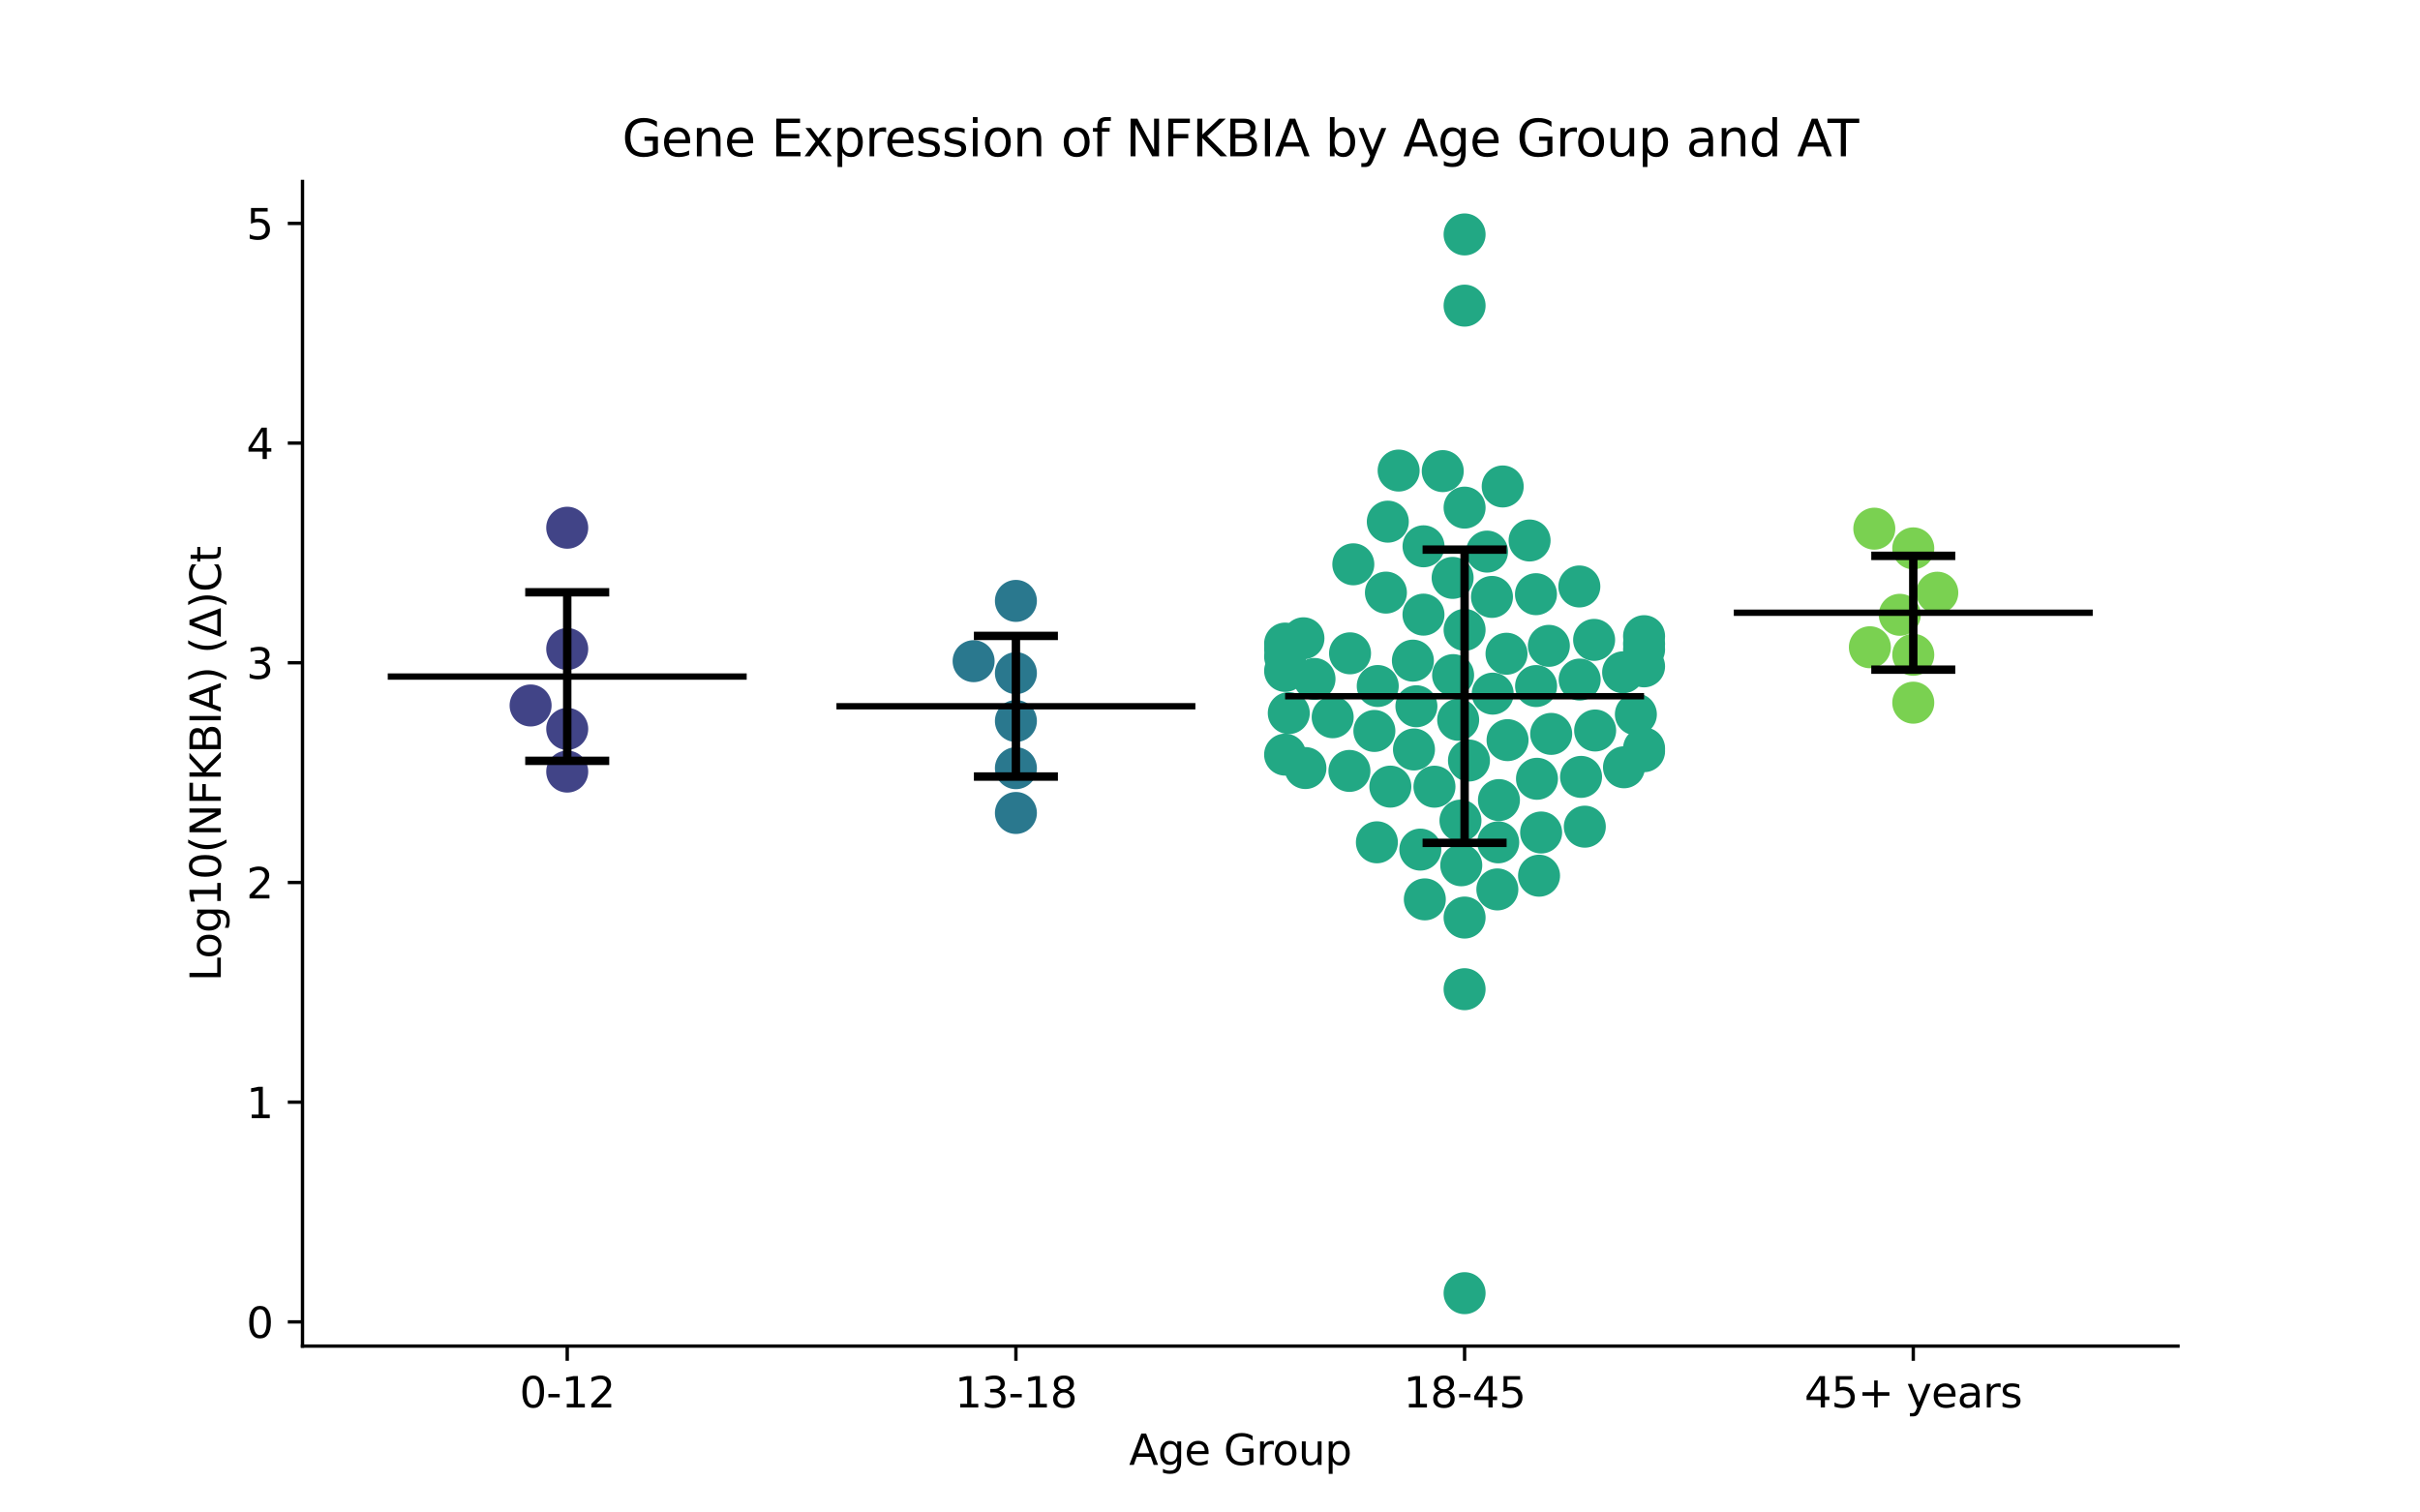 <?xml version="1.0" encoding="utf-8" standalone="no"?>
<!DOCTYPE svg PUBLIC "-//W3C//DTD SVG 1.1//EN"
  "http://www.w3.org/Graphics/SVG/1.1/DTD/svg11.dtd">
<svg xmlns:xlink="http://www.w3.org/1999/xlink" width="576pt" height="360pt" viewBox="0 0 576 360" xmlns="http://www.w3.org/2000/svg" version="1.1">
 <defs>
  <style type="text/css">*{stroke-linejoin: round; stroke-linecap: butt}</style>
 </defs>
 <g id="figure_1">
  <g id="patch_1">
   <path d="M 0 360 
L 576 360 
L 576 0 
L 0 0 
z
" style="fill: #ffffff"/>
  </g>
  <g id="axes_1">
   <g id="patch_2">
    <path d="M 72 320.4 
L 518.4 320.4 
L 518.4 43.2 
L 72 43.2 
z
" style="fill: #ffffff"/>
   </g>
   <g id="PathCollection_1">
    <defs>
     <path id="C0_0_31786a3bc8" d="M 0 5 
C 1.326 5 2.598 4.473 3.536 3.536 
C 4.473 2.598 5 1.326 5 -0 
C 5 -1.326 4.473 -2.598 3.536 -3.536 
C 2.598 -4.473 1.326 -5 0 -5 
C -1.326 -5 -2.598 -4.473 -3.536 -3.536 
C -4.473 -2.598 -5 -1.326 -5 0 
C -5 1.326 -4.473 2.598 -3.536 3.536 
C -2.598 4.473 -1.326 5 0 5 
z
"/>
    </defs>
    <g clip-path="url(#p60aaef3afd)">
     <use xlink:href="#C0_0_31786a3bc8" x="135.009" y="154.476" style="fill: #414487"/>
    </g>
    <g clip-path="url(#p60aaef3afd)">
     <use xlink:href="#C0_0_31786a3bc8" x="135.009" y="183.652" style="fill: #414487"/>
    </g>
    <g clip-path="url(#p60aaef3afd)">
     <use xlink:href="#C0_0_31786a3bc8" x="135.009" y="125.611" style="fill: #414487"/>
    </g>
    <g clip-path="url(#p60aaef3afd)">
     <use xlink:href="#C0_0_31786a3bc8" x="135.009" y="173.492" style="fill: #414487"/>
    </g>
    <g clip-path="url(#p60aaef3afd)">
     <use xlink:href="#C0_0_31786a3bc8" x="126.292" y="167.917" style="fill: #414487"/>
    </g>
   </g>
   <g id="PathCollection_2">
    <defs>
     <path id="C1_0_e07238c52a" d="M 0 5 
C 1.326 5 2.598 4.473 3.536 3.536 
C 4.473 2.598 5 1.326 5 -0 
C 5 -1.326 4.473 -2.598 3.536 -3.536 
C 2.598 -4.473 1.326 -5 0 -5 
C -1.326 -5 -2.598 -4.473 -3.536 -3.536 
C -4.473 -2.598 -5 -1.326 -5 0 
C -5 1.326 -4.473 2.598 -3.536 3.536 
C -2.598 4.473 -1.326 5 0 5 
z
"/>
    </defs>
    <g clip-path="url(#p60aaef3afd)">
     <use xlink:href="#C1_0_e07238c52a" x="241.803" y="160.219" style="fill: #2a788e"/>
    </g>
    <g clip-path="url(#p60aaef3afd)">
     <use xlink:href="#C1_0_e07238c52a" x="241.803" y="182.844" style="fill: #2a788e"/>
    </g>
    <g clip-path="url(#p60aaef3afd)">
     <use xlink:href="#C1_0_e07238c52a" x="241.803" y="171.617" style="fill: #2a788e"/>
    </g>
    <g clip-path="url(#p60aaef3afd)">
     <use xlink:href="#C1_0_e07238c52a" x="241.803" y="193.503" style="fill: #2a788e"/>
    </g>
    <g clip-path="url(#p60aaef3afd)">
     <use xlink:href="#C1_0_e07238c52a" x="241.803" y="143.026" style="fill: #2a788e"/>
    </g>
    <g clip-path="url(#p60aaef3afd)">
     <use xlink:href="#C1_0_e07238c52a" x="231.737" y="157.372" style="fill: #2a788e"/>
    </g>
   </g>
   <g id="PathCollection_3">
    <defs>
     <path id="C2_0_aba5e82702" d="M 0 5 
C 1.326 5 2.598 4.473 3.536 3.536 
C 4.473 2.598 5 1.326 5 -0 
C 5 -1.326 4.473 -2.598 3.536 -3.536 
C 2.598 -4.473 1.326 -5 0 -5 
C -1.326 -5 -2.598 -4.473 -3.536 -3.536 
C -4.473 -2.598 -5 -1.326 -5 0 
C -5 1.326 -4.473 2.598 -3.536 3.536 
C -2.598 4.473 -1.326 5 0 5 
z
"/>
    </defs>
    <g clip-path="url(#p60aaef3afd)">
     <use xlink:href="#C2_0_aba5e82702" x="341.426" y="187.247" style="fill: #22a884"/>
    </g>
    <g clip-path="url(#p60aaef3afd)">
     <use xlink:href="#C2_0_aba5e82702" x="348.597" y="72.748" style="fill: #22a884"/>
    </g>
    <g clip-path="url(#p60aaef3afd)">
     <use xlink:href="#C2_0_aba5e82702" x="327.925" y="163.286" style="fill: #22a884"/>
    </g>
    <g clip-path="url(#p60aaef3afd)">
     <use xlink:href="#C2_0_aba5e82702" x="305.879" y="156.281" style="fill: #22a884"/>
    </g>
    <g clip-path="url(#p60aaef3afd)">
     <use xlink:href="#C2_0_aba5e82702" x="339.133" y="214.068" style="fill: #22a884"/>
    </g>
    <g clip-path="url(#p60aaef3afd)">
     <use xlink:href="#C2_0_aba5e82702" x="391.315" y="178.795" style="fill: #22a884"/>
    </g>
    <g clip-path="url(#p60aaef3afd)">
     <use xlink:href="#C2_0_aba5e82702" x="364.068" y="128.649" style="fill: #22a884"/>
    </g>
    <g clip-path="url(#p60aaef3afd)">
     <use xlink:href="#C2_0_aba5e82702" x="348.597" y="120.823" style="fill: #22a884"/>
    </g>
    <g clip-path="url(#p60aaef3afd)">
     <use xlink:href="#C2_0_aba5e82702" x="348.597" y="235.447" style="fill: #22a884"/>
    </g>
    <g clip-path="url(#p60aaef3afd)">
     <use xlink:href="#C2_0_aba5e82702" x="338.812" y="146.297" style="fill: #22a884"/>
    </g>
    <g clip-path="url(#p60aaef3afd)">
     <use xlink:href="#C2_0_aba5e82702" x="345.749" y="137.548" style="fill: #22a884"/>
    </g>
    <g clip-path="url(#p60aaef3afd)">
     <use xlink:href="#C2_0_aba5e82702" x="375.99" y="161.754" style="fill: #22a884"/>
    </g>
    <g clip-path="url(#p60aaef3afd)">
     <use xlink:href="#C2_0_aba5e82702" x="322.111" y="134.316" style="fill: #22a884"/>
    </g>
    <g clip-path="url(#p60aaef3afd)">
     <use xlink:href="#C2_0_aba5e82702" x="306.752" y="169.733" style="fill: #22a884"/>
    </g>
    <g clip-path="url(#p60aaef3afd)">
     <use xlink:href="#C2_0_aba5e82702" x="391.315" y="154.615" style="fill: #22a884"/>
    </g>
    <g clip-path="url(#p60aaef3afd)">
     <use xlink:href="#C2_0_aba5e82702" x="347.616" y="195.325" style="fill: #22a884"/>
    </g>
    <g clip-path="url(#p60aaef3afd)">
     <use xlink:href="#C2_0_aba5e82702" x="391.315" y="158.605" style="fill: #22a884"/>
    </g>
    <g clip-path="url(#p60aaef3afd)">
     <use xlink:href="#C2_0_aba5e82702" x="337.128" y="168.101" style="fill: #22a884"/>
    </g>
    <g clip-path="url(#p60aaef3afd)">
     <use xlink:href="#C2_0_aba5e82702" x="357.669" y="115.788" style="fill: #22a884"/>
    </g>
    <g clip-path="url(#p60aaef3afd)">
     <use xlink:href="#C2_0_aba5e82702" x="355.11" y="142.079" style="fill: #22a884"/>
    </g>
    <g clip-path="url(#p60aaef3afd)">
     <use xlink:href="#C2_0_aba5e82702" x="365.826" y="185.366" style="fill: #22a884"/>
    </g>
    <g clip-path="url(#p60aaef3afd)">
     <use xlink:href="#C2_0_aba5e82702" x="343.399" y="112.135" style="fill: #22a884"/>
    </g>
    <g clip-path="url(#p60aaef3afd)">
     <use xlink:href="#C2_0_aba5e82702" x="358.822" y="176.167" style="fill: #22a884"/>
    </g>
    <g clip-path="url(#p60aaef3afd)">
     <use xlink:href="#C2_0_aba5e82702" x="389.365" y="170.029" style="fill: #22a884"/>
    </g>
    <g clip-path="url(#p60aaef3afd)">
     <use xlink:href="#C2_0_aba5e82702" x="321.332" y="155.503" style="fill: #22a884"/>
    </g>
    <g clip-path="url(#p60aaef3afd)">
     <use xlink:href="#C2_0_aba5e82702" x="353.942" y="131.294" style="fill: #22a884"/>
    </g>
    <g clip-path="url(#p60aaef3afd)">
     <use xlink:href="#C2_0_aba5e82702" x="348.597" y="149.923" style="fill: #22a884"/>
    </g>
    <g clip-path="url(#p60aaef3afd)">
     <use xlink:href="#C2_0_aba5e82702" x="332.9" y="112.004" style="fill: #22a884"/>
    </g>
    <g clip-path="url(#p60aaef3afd)">
     <use xlink:href="#C2_0_aba5e82702" x="348.597" y="218.398" style="fill: #22a884"/>
    </g>
    <g clip-path="url(#p60aaef3afd)">
     <use xlink:href="#C2_0_aba5e82702" x="330.926" y="187.232" style="fill: #22a884"/>
    </g>
    <g clip-path="url(#p60aaef3afd)">
     <use xlink:href="#C2_0_aba5e82702" x="391.315" y="153.248" style="fill: #22a884"/>
    </g>
    <g clip-path="url(#p60aaef3afd)">
     <use xlink:href="#C2_0_aba5e82702" x="348.597" y="55.8" style="fill: #22a884"/>
    </g>
    <g clip-path="url(#p60aaef3afd)">
     <use xlink:href="#C2_0_aba5e82702" x="329.872" y="141.052" style="fill: #22a884"/>
    </g>
    <g clip-path="url(#p60aaef3afd)">
     <use xlink:href="#C2_0_aba5e82702" x="356.395" y="211.701" style="fill: #22a884"/>
    </g>
    <g clip-path="url(#p60aaef3afd)">
     <use xlink:href="#C2_0_aba5e82702" x="348.597" y="307.8" style="fill: #22a884"/>
    </g>
    <g clip-path="url(#p60aaef3afd)">
     <use xlink:href="#C2_0_aba5e82702" x="377.21" y="196.763" style="fill: #22a884"/>
    </g>
    <g clip-path="url(#p60aaef3afd)">
     <use xlink:href="#C2_0_aba5e82702" x="376.315" y="184.915" style="fill: #22a884"/>
    </g>
    <g clip-path="url(#p60aaef3afd)">
     <use xlink:href="#C2_0_aba5e82702" x="347.068" y="171.322" style="fill: #22a884"/>
    </g>
    <g clip-path="url(#p60aaef3afd)">
     <use xlink:href="#C2_0_aba5e82702" x="327.126" y="173.98" style="fill: #22a884"/>
    </g>
    <g clip-path="url(#p60aaef3afd)">
     <use xlink:href="#C2_0_aba5e82702" x="305.879" y="154.432" style="fill: #22a884"/>
    </g>
    <g clip-path="url(#p60aaef3afd)">
     <use xlink:href="#C2_0_aba5e82702" x="345.864" y="160.69" style="fill: #22a884"/>
    </g>
    <g clip-path="url(#p60aaef3afd)">
     <use xlink:href="#C2_0_aba5e82702" x="386.537" y="182.627" style="fill: #22a884"/>
    </g>
    <g clip-path="url(#p60aaef3afd)">
     <use xlink:href="#C2_0_aba5e82702" x="391.315" y="178.135" style="fill: #22a884"/>
    </g>
    <g clip-path="url(#p60aaef3afd)">
     <use xlink:href="#C2_0_aba5e82702" x="310.712" y="182.812" style="fill: #22a884"/>
    </g>
    <g clip-path="url(#p60aaef3afd)">
     <use xlink:href="#C2_0_aba5e82702" x="355.288" y="165.1" style="fill: #22a884"/>
    </g>
    <g clip-path="url(#p60aaef3afd)">
     <use xlink:href="#C2_0_aba5e82702" x="321.188" y="183.495" style="fill: #22a884"/>
    </g>
    <g clip-path="url(#p60aaef3afd)">
     <use xlink:href="#C2_0_aba5e82702" x="312.874" y="161.605" style="fill: #22a884"/>
    </g>
    <g clip-path="url(#p60aaef3afd)">
     <use xlink:href="#C2_0_aba5e82702" x="338.824" y="130.032" style="fill: #22a884"/>
    </g>
    <g clip-path="url(#p60aaef3afd)">
     <use xlink:href="#C2_0_aba5e82702" x="379.671" y="173.873" style="fill: #22a884"/>
    </g>
    <g clip-path="url(#p60aaef3afd)">
     <use xlink:href="#C2_0_aba5e82702" x="375.909" y="139.592" style="fill: #22a884"/>
    </g>
    <g clip-path="url(#p60aaef3afd)">
     <use xlink:href="#C2_0_aba5e82702" x="358.575" y="155.602" style="fill: #22a884"/>
    </g>
    <g clip-path="url(#p60aaef3afd)">
     <use xlink:href="#C2_0_aba5e82702" x="366.812" y="198.153" style="fill: #22a884"/>
    </g>
    <g clip-path="url(#p60aaef3afd)">
     <use xlink:href="#C2_0_aba5e82702" x="338.063" y="202.221" style="fill: #22a884"/>
    </g>
    <g clip-path="url(#p60aaef3afd)">
     <use xlink:href="#C2_0_aba5e82702" x="347.805" y="205.951" style="fill: #22a884"/>
    </g>
    <g clip-path="url(#p60aaef3afd)">
     <use xlink:href="#C2_0_aba5e82702" x="336.293" y="157.246" style="fill: #22a884"/>
    </g>
    <g clip-path="url(#p60aaef3afd)">
     <use xlink:href="#C2_0_aba5e82702" x="330.321" y="124.165" style="fill: #22a884"/>
    </g>
    <g clip-path="url(#p60aaef3afd)">
     <use xlink:href="#C2_0_aba5e82702" x="391.315" y="151.422" style="fill: #22a884"/>
    </g>
    <g clip-path="url(#p60aaef3afd)">
     <use xlink:href="#C2_0_aba5e82702" x="379.428" y="152.305" style="fill: #22a884"/>
    </g>
    <g clip-path="url(#p60aaef3afd)">
     <use xlink:href="#C2_0_aba5e82702" x="369.206" y="174.68" style="fill: #22a884"/>
    </g>
    <g clip-path="url(#p60aaef3afd)">
     <use xlink:href="#C2_0_aba5e82702" x="305.879" y="179.62" style="fill: #22a884"/>
    </g>
    <g clip-path="url(#p60aaef3afd)">
     <use xlink:href="#C2_0_aba5e82702" x="349.64" y="181.017" style="fill: #22a884"/>
    </g>
    <g clip-path="url(#p60aaef3afd)">
     <use xlink:href="#C2_0_aba5e82702" x="365.616" y="163.296" style="fill: #22a884"/>
    </g>
    <g clip-path="url(#p60aaef3afd)">
     <use xlink:href="#C2_0_aba5e82702" x="368.655" y="153.724" style="fill: #22a884"/>
    </g>
    <g clip-path="url(#p60aaef3afd)">
     <use xlink:href="#C2_0_aba5e82702" x="310.24" y="151.925" style="fill: #22a884"/>
    </g>
    <g clip-path="url(#p60aaef3afd)">
     <use xlink:href="#C2_0_aba5e82702" x="386.332" y="160.021" style="fill: #22a884"/>
    </g>
    <g clip-path="url(#p60aaef3afd)">
     <use xlink:href="#C2_0_aba5e82702" x="327.722" y="200.486" style="fill: #22a884"/>
    </g>
    <g clip-path="url(#p60aaef3afd)">
     <use xlink:href="#C2_0_aba5e82702" x="366.318" y="208.433" style="fill: #22a884"/>
    </g>
    <g clip-path="url(#p60aaef3afd)">
     <use xlink:href="#C2_0_aba5e82702" x="356.604" y="200.494" style="fill: #22a884"/>
    </g>
    <g clip-path="url(#p60aaef3afd)">
     <use xlink:href="#C2_0_aba5e82702" x="365.587" y="141.427" style="fill: #22a884"/>
    </g>
    <g clip-path="url(#p60aaef3afd)">
     <use xlink:href="#C2_0_aba5e82702" x="305.879" y="153.184" style="fill: #22a884"/>
    </g>
    <g clip-path="url(#p60aaef3afd)">
     <use xlink:href="#C2_0_aba5e82702" x="356.775" y="190.435" style="fill: #22a884"/>
    </g>
    <g clip-path="url(#p60aaef3afd)">
     <use xlink:href="#C2_0_aba5e82702" x="317.201" y="170.716" style="fill: #22a884"/>
    </g>
    <g clip-path="url(#p60aaef3afd)">
     <use xlink:href="#C2_0_aba5e82702" x="305.879" y="159.692" style="fill: #22a884"/>
    </g>
    <g clip-path="url(#p60aaef3afd)">
     <use xlink:href="#C2_0_aba5e82702" x="336.55" y="178.391" style="fill: #22a884"/>
    </g>
   </g>
   <g id="PathCollection_4">
    <defs>
     <path id="C3_0_4ac71d8c72" d="M 0 5 
C 1.326 5 2.598 4.473 3.536 3.536 
C 4.473 2.598 5 1.326 5 -0 
C 5 -1.326 4.473 -2.598 3.536 -3.536 
C 2.598 -4.473 1.326 -5 0 -5 
C -1.326 -5 -2.598 -4.473 -3.536 -3.536 
C -4.473 -2.598 -5 -1.326 -5 0 
C -5 1.326 -4.473 2.598 -3.536 3.536 
C -2.598 4.473 -1.326 5 0 5 
z
"/>
    </defs>
    <g clip-path="url(#p60aaef3afd)">
     <use xlink:href="#C3_0_4ac71d8c72" x="452.177" y="146.333" style="fill: #7ad151"/>
    </g>
    <g clip-path="url(#p60aaef3afd)">
     <use xlink:href="#C3_0_4ac71d8c72" x="445.062" y="154.06" style="fill: #7ad151"/>
    </g>
    <g clip-path="url(#p60aaef3afd)">
     <use xlink:href="#C3_0_4ac71d8c72" x="455.391" y="130.524" style="fill: #7ad151"/>
    </g>
    <g clip-path="url(#p60aaef3afd)">
     <use xlink:href="#C3_0_4ac71d8c72" x="455.391" y="167.252" style="fill: #7ad151"/>
    </g>
    <g clip-path="url(#p60aaef3afd)">
     <use xlink:href="#C3_0_4ac71d8c72" x="455.391" y="155.853" style="fill: #7ad151"/>
    </g>
    <g clip-path="url(#p60aaef3afd)">
     <use xlink:href="#C3_0_4ac71d8c72" x="446.117" y="125.835" style="fill: #7ad151"/>
    </g>
    <g clip-path="url(#p60aaef3afd)">
     <use xlink:href="#C3_0_4ac71d8c72" x="461.108" y="141.075" style="fill: #7ad151"/>
    </g>
   </g>
   <g id="matplotlib.axis_1">
    <g id="xtick_1">
     <g id="line2d_1">
      <defs>
       <path id="mc4a586389f" d="M 0 0 
L 0 3.5 
" style="stroke: #000000; stroke-width: 0.8"/>
      </defs>
      <g>
       <use xlink:href="#mc4a586389f" x="135.009" y="320.4" style="stroke: #000000; stroke-width: 0.8"/>
      </g>
     </g>
     <g id="text_1">
      <!-- 0-12 -->
      <g transform="translate(123.661 334.998) scale(0.1 -0.1)">
       <defs>
        <path id="DejaVuSans-30" d="M 2034 4250 
Q 1547 4250 1301 3770 
Q 1056 3291 1056 2328 
Q 1056 1369 1301 889 
Q 1547 409 2034 409 
Q 2525 409 2770 889 
Q 3016 1369 3016 2328 
Q 3016 3291 2770 3770 
Q 2525 4250 2034 4250 
z
M 2034 4750 
Q 2819 4750 3233 4129 
Q 3647 3509 3647 2328 
Q 3647 1150 3233 529 
Q 2819 -91 2034 -91 
Q 1250 -91 836 529 
Q 422 1150 422 2328 
Q 422 3509 836 4129 
Q 1250 4750 2034 4750 
z
" transform="scale(0.016)"/>
        <path id="DejaVuSans-2d" d="M 313 2009 
L 1997 2009 
L 1997 1497 
L 313 1497 
L 313 2009 
z
" transform="scale(0.016)"/>
        <path id="DejaVuSans-31" d="M 794 531 
L 1825 531 
L 1825 4091 
L 703 3866 
L 703 4441 
L 1819 4666 
L 2450 4666 
L 2450 531 
L 3481 531 
L 3481 0 
L 794 0 
L 794 531 
z
" transform="scale(0.016)"/>
        <path id="DejaVuSans-32" d="M 1228 531 
L 3431 531 
L 3431 0 
L 469 0 
L 469 531 
Q 828 903 1448 1529 
Q 2069 2156 2228 2338 
Q 2531 2678 2651 2914 
Q 2772 3150 2772 3378 
Q 2772 3750 2511 3984 
Q 2250 4219 1831 4219 
Q 1534 4219 1204 4116 
Q 875 4013 500 3803 
L 500 4441 
Q 881 4594 1212 4672 
Q 1544 4750 1819 4750 
Q 2544 4750 2975 4387 
Q 3406 4025 3406 3419 
Q 3406 3131 3298 2873 
Q 3191 2616 2906 2266 
Q 2828 2175 2409 1742 
Q 1991 1309 1228 531 
z
" transform="scale(0.016)"/>
       </defs>
       <use xlink:href="#DejaVuSans-30"/>
       <use xlink:href="#DejaVuSans-2d" x="63.623"/>
       <use xlink:href="#DejaVuSans-31" x="99.707"/>
       <use xlink:href="#DejaVuSans-32" x="163.33"/>
      </g>
     </g>
    </g>
    <g id="xtick_2">
     <g id="line2d_2">
      <g>
       <use xlink:href="#mc4a586389f" x="241.803" y="320.4" style="stroke: #000000; stroke-width: 0.8"/>
      </g>
     </g>
     <g id="text_2">
      <!-- 13-18 -->
      <g transform="translate(227.274 334.998) scale(0.1 -0.1)">
       <defs>
        <path id="DejaVuSans-33" d="M 2597 2516 
Q 3050 2419 3304 2112 
Q 3559 1806 3559 1356 
Q 3559 666 3084 287 
Q 2609 -91 1734 -91 
Q 1441 -91 1130 -33 
Q 819 25 488 141 
L 488 750 
Q 750 597 1062 519 
Q 1375 441 1716 441 
Q 2309 441 2620 675 
Q 2931 909 2931 1356 
Q 2931 1769 2642 2001 
Q 2353 2234 1838 2234 
L 1294 2234 
L 1294 2753 
L 1863 2753 
Q 2328 2753 2575 2939 
Q 2822 3125 2822 3475 
Q 2822 3834 2567 4026 
Q 2313 4219 1838 4219 
Q 1578 4219 1281 4162 
Q 984 4106 628 3988 
L 628 4550 
Q 988 4650 1302 4700 
Q 1616 4750 1894 4750 
Q 2613 4750 3031 4423 
Q 3450 4097 3450 3541 
Q 3450 3153 3228 2886 
Q 3006 2619 2597 2516 
z
" transform="scale(0.016)"/>
        <path id="DejaVuSans-38" d="M 2034 2216 
Q 1584 2216 1326 1975 
Q 1069 1734 1069 1313 
Q 1069 891 1326 650 
Q 1584 409 2034 409 
Q 2484 409 2743 651 
Q 3003 894 3003 1313 
Q 3003 1734 2745 1975 
Q 2488 2216 2034 2216 
z
M 1403 2484 
Q 997 2584 770 2862 
Q 544 3141 544 3541 
Q 544 4100 942 4425 
Q 1341 4750 2034 4750 
Q 2731 4750 3128 4425 
Q 3525 4100 3525 3541 
Q 3525 3141 3298 2862 
Q 3072 2584 2669 2484 
Q 3125 2378 3379 2068 
Q 3634 1759 3634 1313 
Q 3634 634 3220 271 
Q 2806 -91 2034 -91 
Q 1263 -91 848 271 
Q 434 634 434 1313 
Q 434 1759 690 2068 
Q 947 2378 1403 2484 
z
M 1172 3481 
Q 1172 3119 1398 2916 
Q 1625 2713 2034 2713 
Q 2441 2713 2670 2916 
Q 2900 3119 2900 3481 
Q 2900 3844 2670 4047 
Q 2441 4250 2034 4250 
Q 1625 4250 1398 4047 
Q 1172 3844 1172 3481 
z
" transform="scale(0.016)"/>
       </defs>
       <use xlink:href="#DejaVuSans-31"/>
       <use xlink:href="#DejaVuSans-33" x="63.623"/>
       <use xlink:href="#DejaVuSans-2d" x="127.246"/>
       <use xlink:href="#DejaVuSans-31" x="163.33"/>
       <use xlink:href="#DejaVuSans-38" x="226.953"/>
      </g>
     </g>
    </g>
    <g id="xtick_3">
     <g id="line2d_3">
      <g>
       <use xlink:href="#mc4a586389f" x="348.597" y="320.4" style="stroke: #000000; stroke-width: 0.8"/>
      </g>
     </g>
     <g id="text_3">
      <!-- 18-45 -->
      <g transform="translate(334.068 334.998) scale(0.1 -0.1)">
       <defs>
        <path id="DejaVuSans-34" d="M 2419 4116 
L 825 1625 
L 2419 1625 
L 2419 4116 
z
M 2253 4666 
L 3047 4666 
L 3047 1625 
L 3713 1625 
L 3713 1100 
L 3047 1100 
L 3047 0 
L 2419 0 
L 2419 1100 
L 313 1100 
L 313 1709 
L 2253 4666 
z
" transform="scale(0.016)"/>
        <path id="DejaVuSans-35" d="M 691 4666 
L 3169 4666 
L 3169 4134 
L 1269 4134 
L 1269 2991 
Q 1406 3038 1543 3061 
Q 1681 3084 1819 3084 
Q 2600 3084 3056 2656 
Q 3513 2228 3513 1497 
Q 3513 744 3044 326 
Q 2575 -91 1722 -91 
Q 1428 -91 1123 -41 
Q 819 9 494 109 
L 494 744 
Q 775 591 1075 516 
Q 1375 441 1709 441 
Q 2250 441 2565 725 
Q 2881 1009 2881 1497 
Q 2881 1984 2565 2268 
Q 2250 2553 1709 2553 
Q 1456 2553 1204 2497 
Q 953 2441 691 2322 
L 691 4666 
z
" transform="scale(0.016)"/>
       </defs>
       <use xlink:href="#DejaVuSans-31"/>
       <use xlink:href="#DejaVuSans-38" x="63.623"/>
       <use xlink:href="#DejaVuSans-2d" x="127.246"/>
       <use xlink:href="#DejaVuSans-34" x="163.33"/>
       <use xlink:href="#DejaVuSans-35" x="226.953"/>
      </g>
     </g>
    </g>
    <g id="xtick_4">
     <g id="line2d_4">
      <g>
       <use xlink:href="#mc4a586389f" x="455.391" y="320.4" style="stroke: #000000; stroke-width: 0.8"/>
      </g>
     </g>
     <g id="text_4">
      <!-- 45+ years -->
      <g transform="translate(429.49 334.998) scale(0.1 -0.1)">
       <defs>
        <path id="DejaVuSans-2b" d="M 2944 4013 
L 2944 2272 
L 4684 2272 
L 4684 1741 
L 2944 1741 
L 2944 0 
L 2419 0 
L 2419 1741 
L 678 1741 
L 678 2272 
L 2419 2272 
L 2419 4013 
L 2944 4013 
z
" transform="scale(0.016)"/>
        <path id="DejaVuSans-20" transform="scale(0.016)"/>
        <path id="DejaVuSans-79" d="M 2059 -325 
Q 1816 -950 1584 -1140 
Q 1353 -1331 966 -1331 
L 506 -1331 
L 506 -850 
L 844 -850 
Q 1081 -850 1212 -737 
Q 1344 -625 1503 -206 
L 1606 56 
L 191 3500 
L 800 3500 
L 1894 763 
L 2988 3500 
L 3597 3500 
L 2059 -325 
z
" transform="scale(0.016)"/>
        <path id="DejaVuSans-65" d="M 3597 1894 
L 3597 1613 
L 953 1613 
Q 991 1019 1311 708 
Q 1631 397 2203 397 
Q 2534 397 2845 478 
Q 3156 559 3463 722 
L 3463 178 
Q 3153 47 2828 -22 
Q 2503 -91 2169 -91 
Q 1331 -91 842 396 
Q 353 884 353 1716 
Q 353 2575 817 3079 
Q 1281 3584 2069 3584 
Q 2775 3584 3186 3129 
Q 3597 2675 3597 1894 
z
M 3022 2063 
Q 3016 2534 2758 2815 
Q 2500 3097 2075 3097 
Q 1594 3097 1305 2825 
Q 1016 2553 972 2059 
L 3022 2063 
z
" transform="scale(0.016)"/>
        <path id="DejaVuSans-61" d="M 2194 1759 
Q 1497 1759 1228 1600 
Q 959 1441 959 1056 
Q 959 750 1161 570 
Q 1363 391 1709 391 
Q 2188 391 2477 730 
Q 2766 1069 2766 1631 
L 2766 1759 
L 2194 1759 
z
M 3341 1997 
L 3341 0 
L 2766 0 
L 2766 531 
Q 2569 213 2275 61 
Q 1981 -91 1556 -91 
Q 1019 -91 701 211 
Q 384 513 384 1019 
Q 384 1609 779 1909 
Q 1175 2209 1959 2209 
L 2766 2209 
L 2766 2266 
Q 2766 2663 2505 2880 
Q 2244 3097 1772 3097 
Q 1472 3097 1187 3025 
Q 903 2953 641 2809 
L 641 3341 
Q 956 3463 1253 3523 
Q 1550 3584 1831 3584 
Q 2591 3584 2966 3190 
Q 3341 2797 3341 1997 
z
" transform="scale(0.016)"/>
        <path id="DejaVuSans-72" d="M 2631 2963 
Q 2534 3019 2420 3045 
Q 2306 3072 2169 3072 
Q 1681 3072 1420 2755 
Q 1159 2438 1159 1844 
L 1159 0 
L 581 0 
L 581 3500 
L 1159 3500 
L 1159 2956 
Q 1341 3275 1631 3429 
Q 1922 3584 2338 3584 
Q 2397 3584 2469 3576 
Q 2541 3569 2628 3553 
L 2631 2963 
z
" transform="scale(0.016)"/>
        <path id="DejaVuSans-73" d="M 2834 3397 
L 2834 2853 
Q 2591 2978 2328 3040 
Q 2066 3103 1784 3103 
Q 1356 3103 1142 2972 
Q 928 2841 928 2578 
Q 928 2378 1081 2264 
Q 1234 2150 1697 2047 
L 1894 2003 
Q 2506 1872 2764 1633 
Q 3022 1394 3022 966 
Q 3022 478 2636 193 
Q 2250 -91 1575 -91 
Q 1294 -91 989 -36 
Q 684 19 347 128 
L 347 722 
Q 666 556 975 473 
Q 1284 391 1588 391 
Q 1994 391 2212 530 
Q 2431 669 2431 922 
Q 2431 1156 2273 1281 
Q 2116 1406 1581 1522 
L 1381 1569 
Q 847 1681 609 1914 
Q 372 2147 372 2553 
Q 372 3047 722 3315 
Q 1072 3584 1716 3584 
Q 2034 3584 2315 3537 
Q 2597 3491 2834 3397 
z
" transform="scale(0.016)"/>
       </defs>
       <use xlink:href="#DejaVuSans-34"/>
       <use xlink:href="#DejaVuSans-35" x="63.623"/>
       <use xlink:href="#DejaVuSans-2b" x="127.246"/>
       <use xlink:href="#DejaVuSans-20" x="211.035"/>
       <use xlink:href="#DejaVuSans-79" x="242.822"/>
       <use xlink:href="#DejaVuSans-65" x="302.002"/>
       <use xlink:href="#DejaVuSans-61" x="363.525"/>
       <use xlink:href="#DejaVuSans-72" x="424.805"/>
       <use xlink:href="#DejaVuSans-73" x="465.918"/>
      </g>
     </g>
    </g>
    <g id="text_5">
     <!-- Age Group -->
     <g transform="translate(268.72 348.677) scale(0.1 -0.1)">
      <defs>
       <path id="DejaVuSans-41" d="M 2188 4044 
L 1331 1722 
L 3047 1722 
L 2188 4044 
z
M 1831 4666 
L 2547 4666 
L 4325 0 
L 3669 0 
L 3244 1197 
L 1141 1197 
L 716 0 
L 50 0 
L 1831 4666 
z
" transform="scale(0.016)"/>
       <path id="DejaVuSans-67" d="M 2906 1791 
Q 2906 2416 2648 2759 
Q 2391 3103 1925 3103 
Q 1463 3103 1205 2759 
Q 947 2416 947 1791 
Q 947 1169 1205 825 
Q 1463 481 1925 481 
Q 2391 481 2648 825 
Q 2906 1169 2906 1791 
z
M 3481 434 
Q 3481 -459 3084 -895 
Q 2688 -1331 1869 -1331 
Q 1566 -1331 1297 -1286 
Q 1028 -1241 775 -1147 
L 775 -588 
Q 1028 -725 1275 -790 
Q 1522 -856 1778 -856 
Q 2344 -856 2625 -561 
Q 2906 -266 2906 331 
L 2906 616 
Q 2728 306 2450 153 
Q 2172 0 1784 0 
Q 1141 0 747 490 
Q 353 981 353 1791 
Q 353 2603 747 3093 
Q 1141 3584 1784 3584 
Q 2172 3584 2450 3431 
Q 2728 3278 2906 2969 
L 2906 3500 
L 3481 3500 
L 3481 434 
z
" transform="scale(0.016)"/>
       <path id="DejaVuSans-47" d="M 3809 666 
L 3809 1919 
L 2778 1919 
L 2778 2438 
L 4434 2438 
L 4434 434 
Q 4069 175 3628 42 
Q 3188 -91 2688 -91 
Q 1594 -91 976 548 
Q 359 1188 359 2328 
Q 359 3472 976 4111 
Q 1594 4750 2688 4750 
Q 3144 4750 3555 4637 
Q 3966 4525 4313 4306 
L 4313 3634 
Q 3963 3931 3569 4081 
Q 3175 4231 2741 4231 
Q 1884 4231 1454 3753 
Q 1025 3275 1025 2328 
Q 1025 1384 1454 906 
Q 1884 428 2741 428 
Q 3075 428 3337 486 
Q 3600 544 3809 666 
z
" transform="scale(0.016)"/>
       <path id="DejaVuSans-6f" d="M 1959 3097 
Q 1497 3097 1228 2736 
Q 959 2375 959 1747 
Q 959 1119 1226 758 
Q 1494 397 1959 397 
Q 2419 397 2687 759 
Q 2956 1122 2956 1747 
Q 2956 2369 2687 2733 
Q 2419 3097 1959 3097 
z
M 1959 3584 
Q 2709 3584 3137 3096 
Q 3566 2609 3566 1747 
Q 3566 888 3137 398 
Q 2709 -91 1959 -91 
Q 1206 -91 779 398 
Q 353 888 353 1747 
Q 353 2609 779 3096 
Q 1206 3584 1959 3584 
z
" transform="scale(0.016)"/>
       <path id="DejaVuSans-75" d="M 544 1381 
L 544 3500 
L 1119 3500 
L 1119 1403 
Q 1119 906 1312 657 
Q 1506 409 1894 409 
Q 2359 409 2629 706 
Q 2900 1003 2900 1516 
L 2900 3500 
L 3475 3500 
L 3475 0 
L 2900 0 
L 2900 538 
Q 2691 219 2414 64 
Q 2138 -91 1772 -91 
Q 1169 -91 856 284 
Q 544 659 544 1381 
z
M 1991 3584 
L 1991 3584 
z
" transform="scale(0.016)"/>
       <path id="DejaVuSans-70" d="M 1159 525 
L 1159 -1331 
L 581 -1331 
L 581 3500 
L 1159 3500 
L 1159 2969 
Q 1341 3281 1617 3432 
Q 1894 3584 2278 3584 
Q 2916 3584 3314 3078 
Q 3713 2572 3713 1747 
Q 3713 922 3314 415 
Q 2916 -91 2278 -91 
Q 1894 -91 1617 61 
Q 1341 213 1159 525 
z
M 3116 1747 
Q 3116 2381 2855 2742 
Q 2594 3103 2138 3103 
Q 1681 3103 1420 2742 
Q 1159 2381 1159 1747 
Q 1159 1113 1420 752 
Q 1681 391 2138 391 
Q 2594 391 2855 752 
Q 3116 1113 3116 1747 
z
" transform="scale(0.016)"/>
      </defs>
      <use xlink:href="#DejaVuSans-41"/>
      <use xlink:href="#DejaVuSans-67" x="68.408"/>
      <use xlink:href="#DejaVuSans-65" x="131.885"/>
      <use xlink:href="#DejaVuSans-20" x="193.408"/>
      <use xlink:href="#DejaVuSans-47" x="225.195"/>
      <use xlink:href="#DejaVuSans-72" x="302.686"/>
      <use xlink:href="#DejaVuSans-6f" x="341.549"/>
      <use xlink:href="#DejaVuSans-75" x="402.73"/>
      <use xlink:href="#DejaVuSans-70" x="466.109"/>
     </g>
    </g>
   </g>
   <g id="matplotlib.axis_2">
    <g id="ytick_1">
     <g id="line2d_5">
      <defs>
       <path id="m7aff002476" d="M 0 0 
L -3.5 0 
" style="stroke: #000000; stroke-width: 0.8"/>
      </defs>
      <g>
       <use xlink:href="#m7aff002476" x="72" y="314.63" style="stroke: #000000; stroke-width: 0.8"/>
      </g>
     </g>
     <g id="text_6">
      <!-- 0 -->
      <g transform="translate(58.638 318.429) scale(0.1 -0.1)">
       <use xlink:href="#DejaVuSans-30"/>
      </g>
     </g>
    </g>
    <g id="ytick_2">
     <g id="line2d_6">
      <g>
       <use xlink:href="#m7aff002476" x="72" y="262.337" style="stroke: #000000; stroke-width: 0.8"/>
      </g>
     </g>
     <g id="text_7">
      <!-- 1 -->
      <g transform="translate(58.638 266.137) scale(0.1 -0.1)">
       <use xlink:href="#DejaVuSans-31"/>
      </g>
     </g>
    </g>
    <g id="ytick_3">
     <g id="line2d_7">
      <g>
       <use xlink:href="#m7aff002476" x="72" y="210.045" style="stroke: #000000; stroke-width: 0.8"/>
      </g>
     </g>
     <g id="text_8">
      <!-- 2 -->
      <g transform="translate(58.638 213.844) scale(0.1 -0.1)">
       <use xlink:href="#DejaVuSans-32"/>
      </g>
     </g>
    </g>
    <g id="ytick_4">
     <g id="line2d_8">
      <g>
       <use xlink:href="#m7aff002476" x="72" y="157.753" style="stroke: #000000; stroke-width: 0.8"/>
      </g>
     </g>
     <g id="text_9">
      <!-- 3 -->
      <g transform="translate(58.638 161.552) scale(0.1 -0.1)">
       <use xlink:href="#DejaVuSans-33"/>
      </g>
     </g>
    </g>
    <g id="ytick_5">
     <g id="line2d_9">
      <g>
       <use xlink:href="#m7aff002476" x="72" y="105.461" style="stroke: #000000; stroke-width: 0.8"/>
      </g>
     </g>
     <g id="text_10">
      <!-- 4 -->
      <g transform="translate(58.638 109.26) scale(0.1 -0.1)">
       <use xlink:href="#DejaVuSans-34"/>
      </g>
     </g>
    </g>
    <g id="ytick_6">
     <g id="line2d_10">
      <g>
       <use xlink:href="#m7aff002476" x="72" y="53.169" style="stroke: #000000; stroke-width: 0.8"/>
      </g>
     </g>
     <g id="text_11">
      <!-- 5 -->
      <g transform="translate(58.638 56.968) scale(0.1 -0.1)">
       <use xlink:href="#DejaVuSans-35"/>
      </g>
     </g>
    </g>
    <g id="text_12">
     <!-- Log10(NFKBIA) (Δ)Ct -->
     <g transform="translate(52.558 233.58) rotate(-90) scale(0.1 -0.1)">
      <defs>
       <path id="DejaVuSans-4c" d="M 628 4666 
L 1259 4666 
L 1259 531 
L 3531 531 
L 3531 0 
L 628 0 
L 628 4666 
z
" transform="scale(0.016)"/>
       <path id="DejaVuSans-28" d="M 1984 4856 
Q 1566 4138 1362 3434 
Q 1159 2731 1159 2009 
Q 1159 1288 1364 580 
Q 1569 -128 1984 -844 
L 1484 -844 
Q 1016 -109 783 600 
Q 550 1309 550 2009 
Q 550 2706 781 3412 
Q 1013 4119 1484 4856 
L 1984 4856 
z
" transform="scale(0.016)"/>
       <path id="DejaVuSans-4e" d="M 628 4666 
L 1478 4666 
L 3547 763 
L 3547 4666 
L 4159 4666 
L 4159 0 
L 3309 0 
L 1241 3903 
L 1241 0 
L 628 0 
L 628 4666 
z
" transform="scale(0.016)"/>
       <path id="DejaVuSans-46" d="M 628 4666 
L 3309 4666 
L 3309 4134 
L 1259 4134 
L 1259 2759 
L 3109 2759 
L 3109 2228 
L 1259 2228 
L 1259 0 
L 628 0 
L 628 4666 
z
" transform="scale(0.016)"/>
       <path id="DejaVuSans-4b" d="M 628 4666 
L 1259 4666 
L 1259 2694 
L 3353 4666 
L 4166 4666 
L 1850 2491 
L 4331 0 
L 3500 0 
L 1259 2247 
L 1259 0 
L 628 0 
L 628 4666 
z
" transform="scale(0.016)"/>
       <path id="DejaVuSans-42" d="M 1259 2228 
L 1259 519 
L 2272 519 
Q 2781 519 3026 730 
Q 3272 941 3272 1375 
Q 3272 1813 3026 2020 
Q 2781 2228 2272 2228 
L 1259 2228 
z
M 1259 4147 
L 1259 2741 
L 2194 2741 
Q 2656 2741 2882 2914 
Q 3109 3088 3109 3444 
Q 3109 3797 2882 3972 
Q 2656 4147 2194 4147 
L 1259 4147 
z
M 628 4666 
L 2241 4666 
Q 2963 4666 3353 4366 
Q 3744 4066 3744 3513 
Q 3744 3084 3544 2831 
Q 3344 2578 2956 2516 
Q 3422 2416 3680 2098 
Q 3938 1781 3938 1306 
Q 3938 681 3513 340 
Q 3088 0 2303 0 
L 628 0 
L 628 4666 
z
" transform="scale(0.016)"/>
       <path id="DejaVuSans-49" d="M 628 4666 
L 1259 4666 
L 1259 0 
L 628 0 
L 628 4666 
z
" transform="scale(0.016)"/>
       <path id="DejaVuSans-29" d="M 513 4856 
L 1013 4856 
Q 1481 4119 1714 3412 
Q 1947 2706 1947 2009 
Q 1947 1309 1714 600 
Q 1481 -109 1013 -844 
L 513 -844 
Q 928 -128 1133 580 
Q 1338 1288 1338 2009 
Q 1338 2731 1133 3434 
Q 928 4138 513 4856 
z
" transform="scale(0.016)"/>
       <path id="DejaVuSans-394" d="M 2188 4044 
L 906 525 
L 3472 525 
L 2188 4044 
z
M 50 0 
L 1831 4666 
L 2547 4666 
L 4325 0 
L 50 0 
z
" transform="scale(0.016)"/>
       <path id="DejaVuSans-43" d="M 4122 4306 
L 4122 3641 
Q 3803 3938 3442 4084 
Q 3081 4231 2675 4231 
Q 1875 4231 1450 3742 
Q 1025 3253 1025 2328 
Q 1025 1406 1450 917 
Q 1875 428 2675 428 
Q 3081 428 3442 575 
Q 3803 722 4122 1019 
L 4122 359 
Q 3791 134 3420 21 
Q 3050 -91 2638 -91 
Q 1578 -91 968 557 
Q 359 1206 359 2328 
Q 359 3453 968 4101 
Q 1578 4750 2638 4750 
Q 3056 4750 3426 4639 
Q 3797 4528 4122 4306 
z
" transform="scale(0.016)"/>
       <path id="DejaVuSans-74" d="M 1172 4494 
L 1172 3500 
L 2356 3500 
L 2356 3053 
L 1172 3053 
L 1172 1153 
Q 1172 725 1289 603 
Q 1406 481 1766 481 
L 2356 481 
L 2356 0 
L 1766 0 
Q 1100 0 847 248 
Q 594 497 594 1153 
L 594 3053 
L 172 3053 
L 172 3500 
L 594 3500 
L 594 4494 
L 1172 4494 
z
" transform="scale(0.016)"/>
      </defs>
      <use xlink:href="#DejaVuSans-4c"/>
      <use xlink:href="#DejaVuSans-6f" x="53.963"/>
      <use xlink:href="#DejaVuSans-67" x="115.145"/>
      <use xlink:href="#DejaVuSans-31" x="178.621"/>
      <use xlink:href="#DejaVuSans-30" x="242.244"/>
      <use xlink:href="#DejaVuSans-28" x="305.867"/>
      <use xlink:href="#DejaVuSans-4e" x="344.881"/>
      <use xlink:href="#DejaVuSans-46" x="419.686"/>
      <use xlink:href="#DejaVuSans-4b" x="477.205"/>
      <use xlink:href="#DejaVuSans-42" x="542.781"/>
      <use xlink:href="#DejaVuSans-49" x="611.385"/>
      <use xlink:href="#DejaVuSans-41" x="640.877"/>
      <use xlink:href="#DejaVuSans-29" x="709.285"/>
      <use xlink:href="#DejaVuSans-20" x="748.299"/>
      <use xlink:href="#DejaVuSans-28" x="780.086"/>
      <use xlink:href="#DejaVuSans-394" x="819.1"/>
      <use xlink:href="#DejaVuSans-29" x="887.508"/>
      <use xlink:href="#DejaVuSans-43" x="926.521"/>
      <use xlink:href="#DejaVuSans-74" x="996.346"/>
     </g>
    </g>
   </g>
   <g id="LineCollection_1">
    <path d="M 135.009 181.089 
L 135.009 140.97 
" clip-path="url(#p60aaef3afd)" style="fill: none; stroke: #000000; stroke-width: 2"/>
   </g>
   <g id="line2d_11">
    <defs>
     <path id="mf272503b38" d="M 10 0 
L -10 -0 
" style="stroke: #000000; stroke-width: 2"/>
    </defs>
    <g clip-path="url(#p60aaef3afd)">
     <use xlink:href="#mf272503b38" x="135.009" y="181.089" style="stroke: #000000; stroke-width: 2"/>
    </g>
   </g>
   <g id="line2d_12">
    <g clip-path="url(#p60aaef3afd)">
     <use xlink:href="#mf272503b38" x="135.009" y="140.97" style="stroke: #000000; stroke-width: 2"/>
    </g>
   </g>
   <g id="LineCollection_2">
    <path d="M 92.291 161.03 
L 177.726 161.03 
" clip-path="url(#p60aaef3afd)" style="fill: none; stroke: #000000; stroke-width: 1.5"/>
   </g>
   <g id="LineCollection_3">
    <path d="M 241.803 184.835 
L 241.803 151.359 
" clip-path="url(#p60aaef3afd)" style="fill: none; stroke: #000000; stroke-width: 2"/>
   </g>
   <g id="line2d_13">
    <g clip-path="url(#p60aaef3afd)">
     <use xlink:href="#mf272503b38" x="241.803" y="184.835" style="stroke: #000000; stroke-width: 2"/>
    </g>
   </g>
   <g id="line2d_14">
    <g clip-path="url(#p60aaef3afd)">
     <use xlink:href="#mf272503b38" x="241.803" y="151.359" style="stroke: #000000; stroke-width: 2"/>
    </g>
   </g>
   <g id="LineCollection_4">
    <path d="M 199.085 168.097 
L 284.521 168.097 
" clip-path="url(#p60aaef3afd)" style="fill: none; stroke: #000000; stroke-width: 1.5"/>
   </g>
   <g id="LineCollection_5">
    <path d="M 348.597 200.615 
L 348.597 130.821 
" clip-path="url(#p60aaef3afd)" style="fill: none; stroke: #000000; stroke-width: 2"/>
   </g>
   <g id="line2d_15">
    <g clip-path="url(#p60aaef3afd)">
     <use xlink:href="#mf272503b38" x="348.597" y="200.615" style="stroke: #000000; stroke-width: 2"/>
    </g>
   </g>
   <g id="line2d_16">
    <g clip-path="url(#p60aaef3afd)">
     <use xlink:href="#mf272503b38" x="348.597" y="130.821" style="stroke: #000000; stroke-width: 2"/>
    </g>
   </g>
   <g id="LineCollection_6">
    <path d="M 305.879 165.718 
L 391.315 165.718 
" clip-path="url(#p60aaef3afd)" style="fill: none; stroke: #000000; stroke-width: 1.5"/>
   </g>
   <g id="LineCollection_7">
    <path d="M 455.391 159.391 
L 455.391 132.304 
" clip-path="url(#p60aaef3afd)" style="fill: none; stroke: #000000; stroke-width: 2"/>
   </g>
   <g id="line2d_17">
    <g clip-path="url(#p60aaef3afd)">
     <use xlink:href="#mf272503b38" x="455.391" y="159.391" style="stroke: #000000; stroke-width: 2"/>
    </g>
   </g>
   <g id="line2d_18">
    <g clip-path="url(#p60aaef3afd)">
     <use xlink:href="#mf272503b38" x="455.391" y="132.304" style="stroke: #000000; stroke-width: 2"/>
    </g>
   </g>
   <g id="LineCollection_8">
    <path d="M 412.674 145.847 
L 498.109 145.847 
" clip-path="url(#p60aaef3afd)" style="fill: none; stroke: #000000; stroke-width: 1.5"/>
   </g>
   <g id="patch_3">
    <path d="M 72 320.4 
L 72 43.2 
" style="fill: none; stroke: #000000; stroke-width: 0.8; stroke-linejoin: miter; stroke-linecap: square"/>
   </g>
   <g id="patch_4">
    <path d="M 72 320.4 
L 518.4 320.4 
" style="fill: none; stroke: #000000; stroke-width: 0.8; stroke-linejoin: miter; stroke-linecap: square"/>
   </g>
   <g id="text_13">
    <!-- Gene Expression of NFKBIA by Age Group and AT -->
    <g transform="translate(148.072 37.2) scale(0.12 -0.12)">
     <defs>
      <path id="DejaVuSans-6e" d="M 3513 2113 
L 3513 0 
L 2938 0 
L 2938 2094 
Q 2938 2591 2744 2837 
Q 2550 3084 2163 3084 
Q 1697 3084 1428 2787 
Q 1159 2491 1159 1978 
L 1159 0 
L 581 0 
L 581 3500 
L 1159 3500 
L 1159 2956 
Q 1366 3272 1645 3428 
Q 1925 3584 2291 3584 
Q 2894 3584 3203 3211 
Q 3513 2838 3513 2113 
z
" transform="scale(0.016)"/>
      <path id="DejaVuSans-45" d="M 628 4666 
L 3578 4666 
L 3578 4134 
L 1259 4134 
L 1259 2753 
L 3481 2753 
L 3481 2222 
L 1259 2222 
L 1259 531 
L 3634 531 
L 3634 0 
L 628 0 
L 628 4666 
z
" transform="scale(0.016)"/>
      <path id="DejaVuSans-78" d="M 3513 3500 
L 2247 1797 
L 3578 0 
L 2900 0 
L 1881 1375 
L 863 0 
L 184 0 
L 1544 1831 
L 300 3500 
L 978 3500 
L 1906 2253 
L 2834 3500 
L 3513 3500 
z
" transform="scale(0.016)"/>
      <path id="DejaVuSans-69" d="M 603 3500 
L 1178 3500 
L 1178 0 
L 603 0 
L 603 3500 
z
M 603 4863 
L 1178 4863 
L 1178 4134 
L 603 4134 
L 603 4863 
z
" transform="scale(0.016)"/>
      <path id="DejaVuSans-66" d="M 2375 4863 
L 2375 4384 
L 1825 4384 
Q 1516 4384 1395 4259 
Q 1275 4134 1275 3809 
L 1275 3500 
L 2222 3500 
L 2222 3053 
L 1275 3053 
L 1275 0 
L 697 0 
L 697 3053 
L 147 3053 
L 147 3500 
L 697 3500 
L 697 3744 
Q 697 4328 969 4595 
Q 1241 4863 1831 4863 
L 2375 4863 
z
" transform="scale(0.016)"/>
      <path id="DejaVuSans-62" d="M 3116 1747 
Q 3116 2381 2855 2742 
Q 2594 3103 2138 3103 
Q 1681 3103 1420 2742 
Q 1159 2381 1159 1747 
Q 1159 1113 1420 752 
Q 1681 391 2138 391 
Q 2594 391 2855 752 
Q 3116 1113 3116 1747 
z
M 1159 2969 
Q 1341 3281 1617 3432 
Q 1894 3584 2278 3584 
Q 2916 3584 3314 3078 
Q 3713 2572 3713 1747 
Q 3713 922 3314 415 
Q 2916 -91 2278 -91 
Q 1894 -91 1617 61 
Q 1341 213 1159 525 
L 1159 0 
L 581 0 
L 581 4863 
L 1159 4863 
L 1159 2969 
z
" transform="scale(0.016)"/>
      <path id="DejaVuSans-64" d="M 2906 2969 
L 2906 4863 
L 3481 4863 
L 3481 0 
L 2906 0 
L 2906 525 
Q 2725 213 2448 61 
Q 2172 -91 1784 -91 
Q 1150 -91 751 415 
Q 353 922 353 1747 
Q 353 2572 751 3078 
Q 1150 3584 1784 3584 
Q 2172 3584 2448 3432 
Q 2725 3281 2906 2969 
z
M 947 1747 
Q 947 1113 1208 752 
Q 1469 391 1925 391 
Q 2381 391 2643 752 
Q 2906 1113 2906 1747 
Q 2906 2381 2643 2742 
Q 2381 3103 1925 3103 
Q 1469 3103 1208 2742 
Q 947 2381 947 1747 
z
" transform="scale(0.016)"/>
      <path id="DejaVuSans-54" d="M -19 4666 
L 3928 4666 
L 3928 4134 
L 2272 4134 
L 2272 0 
L 1638 0 
L 1638 4134 
L -19 4134 
L -19 4666 
z
" transform="scale(0.016)"/>
     </defs>
     <use xlink:href="#DejaVuSans-47"/>
     <use xlink:href="#DejaVuSans-65" x="77.49"/>
     <use xlink:href="#DejaVuSans-6e" x="139.014"/>
     <use xlink:href="#DejaVuSans-65" x="202.393"/>
     <use xlink:href="#DejaVuSans-20" x="263.916"/>
     <use xlink:href="#DejaVuSans-45" x="295.703"/>
     <use xlink:href="#DejaVuSans-78" x="358.887"/>
     <use xlink:href="#DejaVuSans-70" x="418.066"/>
     <use xlink:href="#DejaVuSans-72" x="481.543"/>
     <use xlink:href="#DejaVuSans-65" x="520.406"/>
     <use xlink:href="#DejaVuSans-73" x="581.93"/>
     <use xlink:href="#DejaVuSans-73" x="634.029"/>
     <use xlink:href="#DejaVuSans-69" x="686.129"/>
     <use xlink:href="#DejaVuSans-6f" x="713.912"/>
     <use xlink:href="#DejaVuSans-6e" x="775.094"/>
     <use xlink:href="#DejaVuSans-20" x="838.473"/>
     <use xlink:href="#DejaVuSans-6f" x="870.26"/>
     <use xlink:href="#DejaVuSans-66" x="931.441"/>
     <use xlink:href="#DejaVuSans-20" x="966.646"/>
     <use xlink:href="#DejaVuSans-4e" x="998.434"/>
     <use xlink:href="#DejaVuSans-46" x="1073.238"/>
     <use xlink:href="#DejaVuSans-4b" x="1130.758"/>
     <use xlink:href="#DejaVuSans-42" x="1196.334"/>
     <use xlink:href="#DejaVuSans-49" x="1264.938"/>
     <use xlink:href="#DejaVuSans-41" x="1294.43"/>
     <use xlink:href="#DejaVuSans-20" x="1362.838"/>
     <use xlink:href="#DejaVuSans-62" x="1394.625"/>
     <use xlink:href="#DejaVuSans-79" x="1458.102"/>
     <use xlink:href="#DejaVuSans-20" x="1517.281"/>
     <use xlink:href="#DejaVuSans-41" x="1549.068"/>
     <use xlink:href="#DejaVuSans-67" x="1617.477"/>
     <use xlink:href="#DejaVuSans-65" x="1680.953"/>
     <use xlink:href="#DejaVuSans-20" x="1742.477"/>
     <use xlink:href="#DejaVuSans-47" x="1774.264"/>
     <use xlink:href="#DejaVuSans-72" x="1851.754"/>
     <use xlink:href="#DejaVuSans-6f" x="1890.617"/>
     <use xlink:href="#DejaVuSans-75" x="1951.799"/>
     <use xlink:href="#DejaVuSans-70" x="2015.178"/>
     <use xlink:href="#DejaVuSans-20" x="2078.654"/>
     <use xlink:href="#DejaVuSans-61" x="2110.441"/>
     <use xlink:href="#DejaVuSans-6e" x="2171.721"/>
     <use xlink:href="#DejaVuSans-64" x="2235.1"/>
     <use xlink:href="#DejaVuSans-20" x="2298.576"/>
     <use xlink:href="#DejaVuSans-41" x="2330.363"/>
     <use xlink:href="#DejaVuSans-54" x="2391.021"/>
    </g>
   </g>
  </g>
 </g>
 <defs>
  <clipPath id="p60aaef3afd">
   <rect x="72" y="43.2" width="446.4" height="277.2"/>
  </clipPath>
 </defs>
</svg>
